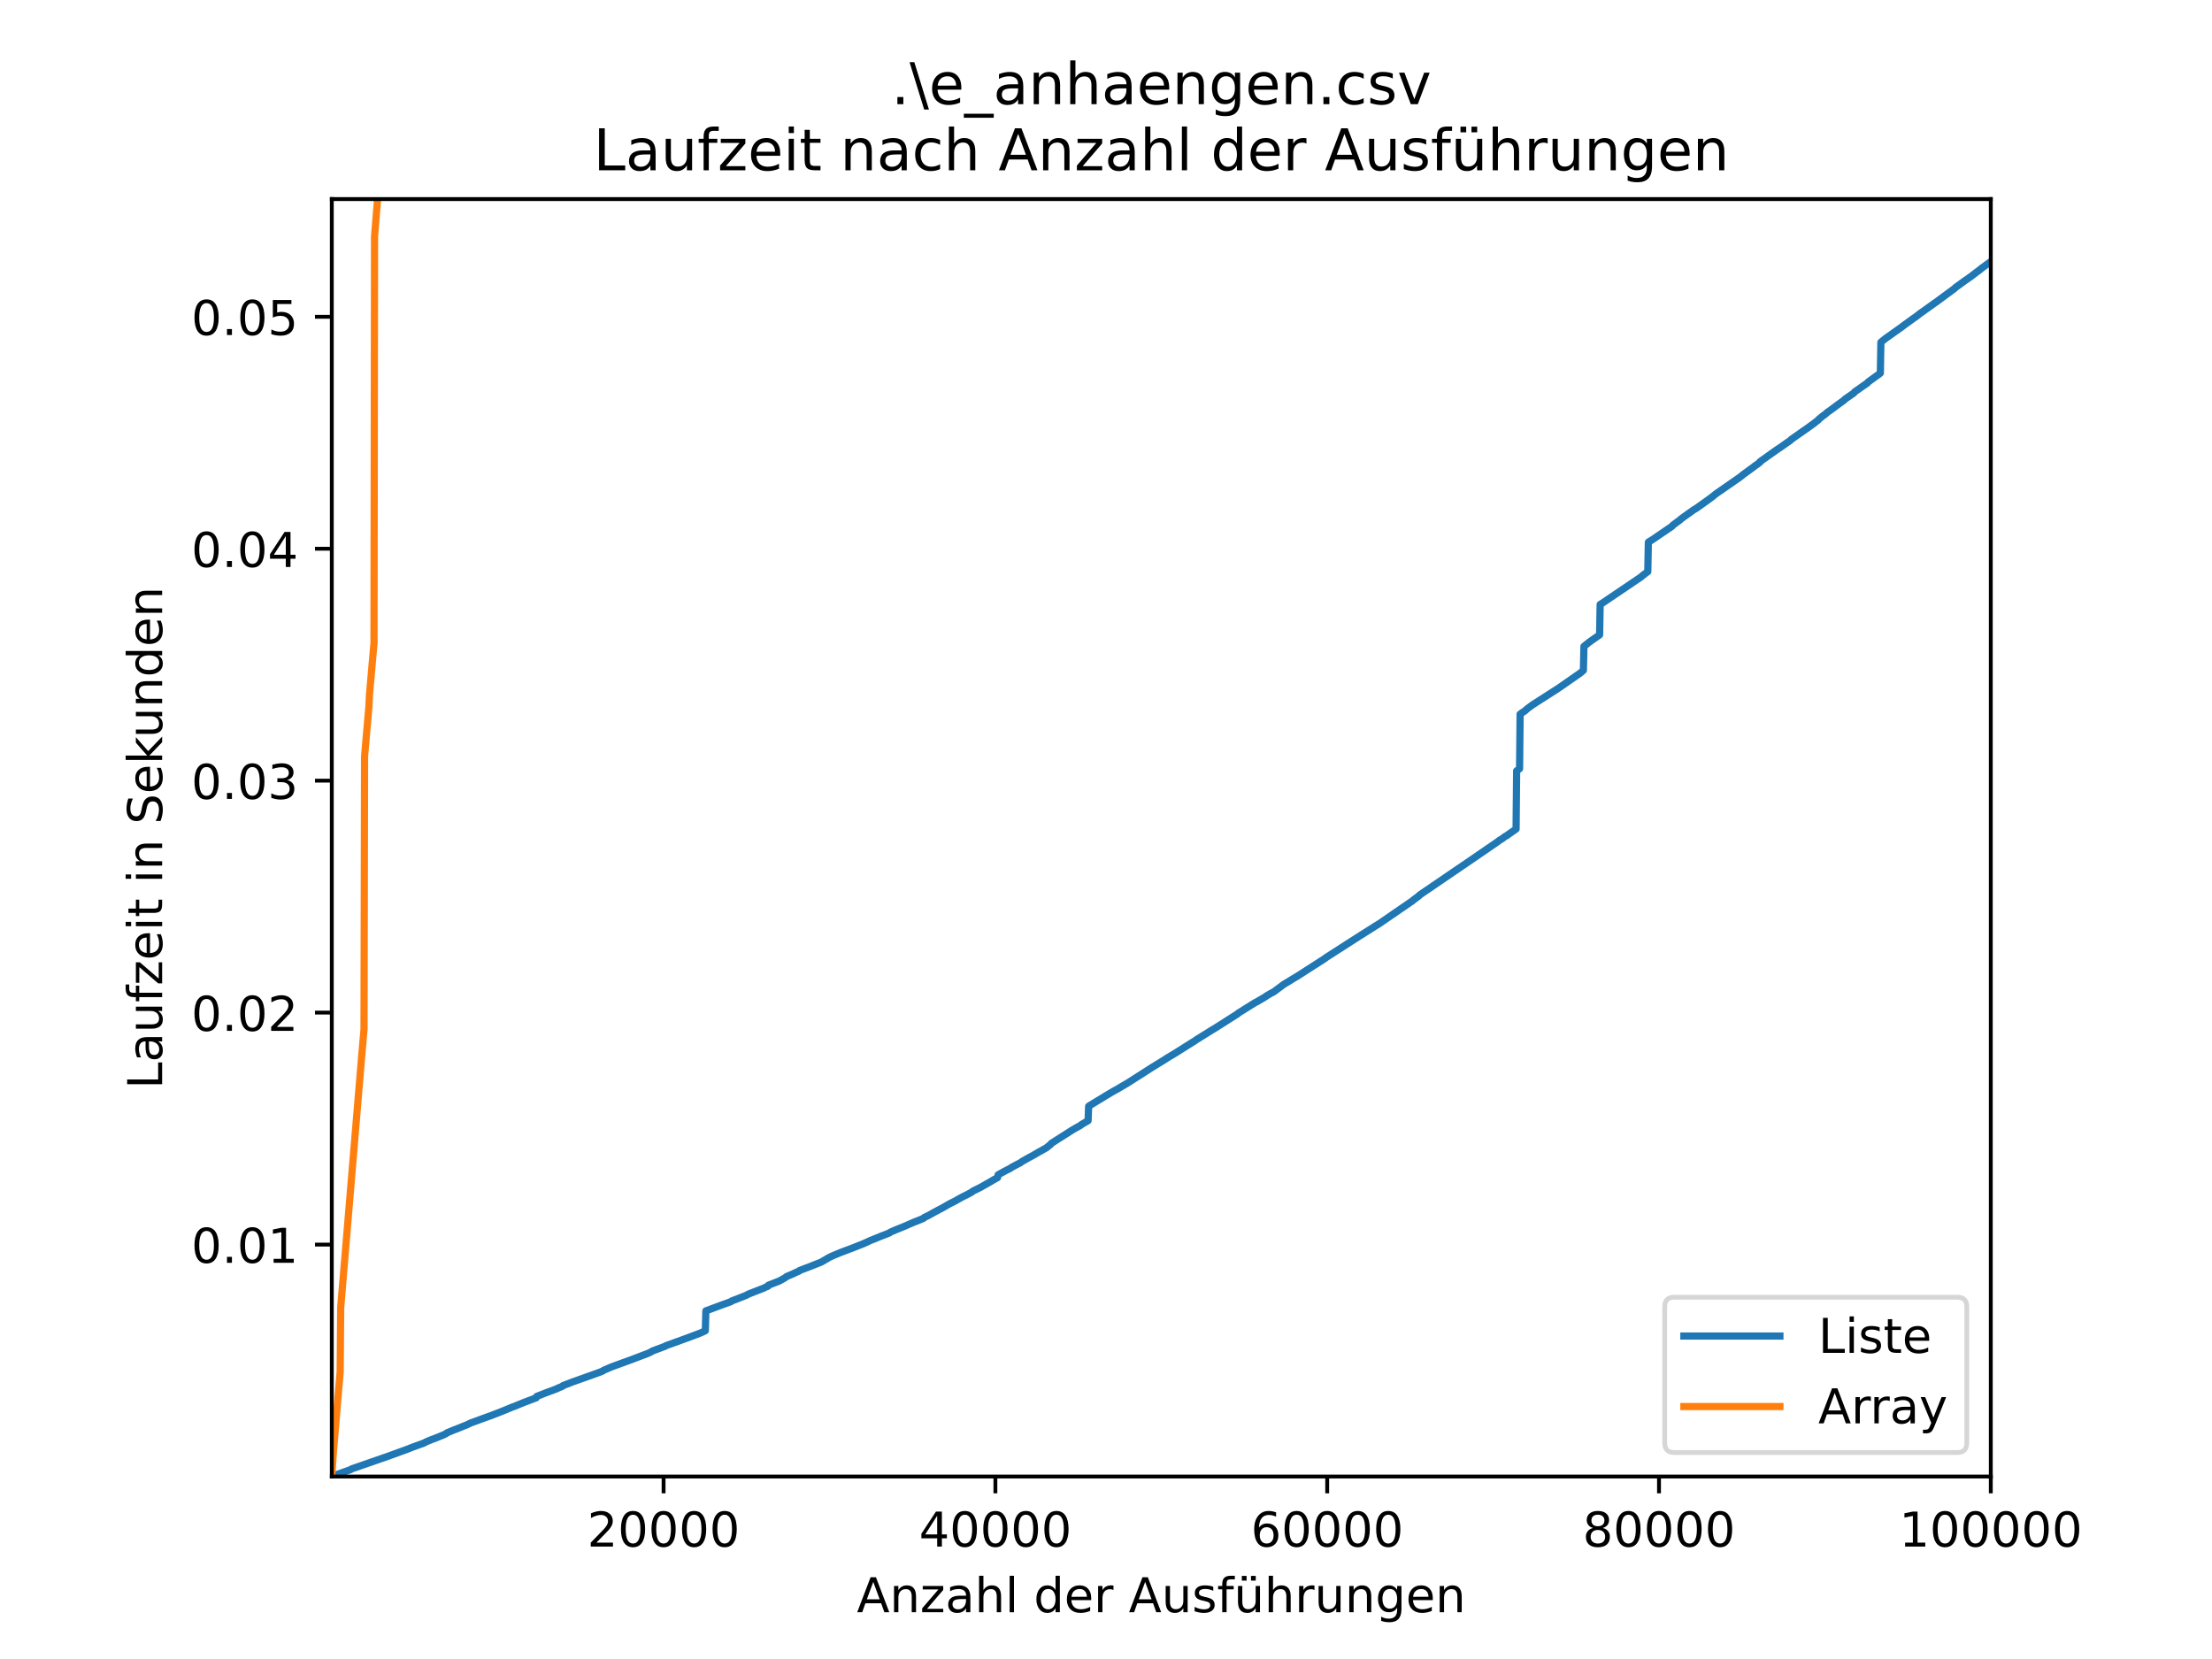 <?xml version="1.0" encoding="utf-8" standalone="no"?>
<!DOCTYPE svg PUBLIC "-//W3C//DTD SVG 1.1//EN"
  "http://www.w3.org/Graphics/SVG/1.1/DTD/svg11.dtd">
<!-- Created with matplotlib (https://matplotlib.org/) -->
<svg height="345.6pt" version="1.1" viewBox="0 0 460.8 345.6" width="460.8pt" xmlns="http://www.w3.org/2000/svg" xmlns:xlink="http://www.w3.org/1999/xlink">
 <defs>
  <style type="text/css">*{stroke-linecap:butt;stroke-linejoin:round;}</style>
 </defs>
 <g id="figure_1">
  <g id="patch_1">
   <path d="M 0 345.6 
L 460.8 345.6 
L 460.8 0 
L 0 0 
z
" style="fill:#ffffff;"/>
  </g>
  <g id="axes_1">
   <g id="patch_2">
    <path d="M 69.12 307.584 
L 414.72 307.584 
L 414.72 41.472 
L 69.12 41.472 
z
" style="fill:#ffffff;"/>
   </g>
   <g id="matplotlib.axis_1">
    <g id="xtick_1">
     <g id="line2d_1">
      <defs>
       <path d="M 0 0 
L 0 3.5 
" id="m1d3900b9ad" style="stroke:#000000;stroke-width:0.8;"/>
      </defs>
      <g>
       <use style="stroke:#000000;stroke-width:0.8;" x="138.237" xlink:href="#m1d3900b9ad" y="307.584"/>
      </g>
     </g>
     <g id="text_1">
      <!-- 20000 -->
      <g transform="translate(122.331 322.182)scale(0.1 -0.1)">
       <defs>
        <path d="M 19.188 8.297 
L 53.609 8.297 
L 53.609 0 
L 7.328 0 
L 7.328 8.297 
Q 12.938 14.109 22.625 23.891 
Q 32.328 33.688 34.812 36.531 
Q 39.547 41.844 41.422 45.531 
Q 43.312 49.219 43.312 52.781 
Q 43.312 58.594 39.234 62.25 
Q 35.156 65.922 28.609 65.922 
Q 23.969 65.922 18.812 64.312 
Q 13.672 62.703 7.812 59.422 
L 7.812 69.391 
Q 13.766 71.781 18.938 73 
Q 24.125 74.219 28.422 74.219 
Q 39.75 74.219 46.484 68.547 
Q 53.219 62.891 53.219 53.422 
Q 53.219 48.922 51.531 44.891 
Q 49.859 40.875 45.406 35.406 
Q 44.188 33.984 37.641 27.219 
Q 31.109 20.453 19.188 8.297 
z
" id="DejaVuSans-50"/>
        <path d="M 31.781 66.406 
Q 24.172 66.406 20.328 58.906 
Q 16.5 51.422 16.5 36.375 
Q 16.5 21.391 20.328 13.891 
Q 24.172 6.391 31.781 6.391 
Q 39.453 6.391 43.281 13.891 
Q 47.125 21.391 47.125 36.375 
Q 47.125 51.422 43.281 58.906 
Q 39.453 66.406 31.781 66.406 
z
M 31.781 74.219 
Q 44.047 74.219 50.516 64.516 
Q 56.984 54.828 56.984 36.375 
Q 56.984 17.969 50.516 8.266 
Q 44.047 -1.422 31.781 -1.422 
Q 19.531 -1.422 13.062 8.266 
Q 6.594 17.969 6.594 36.375 
Q 6.594 54.828 13.062 64.516 
Q 19.531 74.219 31.781 74.219 
z
" id="DejaVuSans-48"/>
       </defs>
       <use xlink:href="#DejaVuSans-50"/>
       <use x="63.623" xlink:href="#DejaVuSans-48"/>
       <use x="127.246" xlink:href="#DejaVuSans-48"/>
       <use x="190.869" xlink:href="#DejaVuSans-48"/>
       <use x="254.492" xlink:href="#DejaVuSans-48"/>
      </g>
     </g>
    </g>
    <g id="xtick_2">
     <g id="line2d_2">
      <g>
       <use style="stroke:#000000;stroke-width:0.8;" x="207.358" xlink:href="#m1d3900b9ad" y="307.584"/>
      </g>
     </g>
     <g id="text_2">
      <!-- 40000 -->
      <g transform="translate(191.452 322.182)scale(0.1 -0.1)">
       <defs>
        <path d="M 37.797 64.312 
L 12.891 25.391 
L 37.797 25.391 
z
M 35.203 72.906 
L 47.609 72.906 
L 47.609 25.391 
L 58.016 25.391 
L 58.016 17.188 
L 47.609 17.188 
L 47.609 0 
L 37.797 0 
L 37.797 17.188 
L 4.891 17.188 
L 4.891 26.703 
z
" id="DejaVuSans-52"/>
       </defs>
       <use xlink:href="#DejaVuSans-52"/>
       <use x="63.623" xlink:href="#DejaVuSans-48"/>
       <use x="127.246" xlink:href="#DejaVuSans-48"/>
       <use x="190.869" xlink:href="#DejaVuSans-48"/>
       <use x="254.492" xlink:href="#DejaVuSans-48"/>
      </g>
     </g>
    </g>
    <g id="xtick_3">
     <g id="line2d_3">
      <g>
       <use style="stroke:#000000;stroke-width:0.8;" x="276.479" xlink:href="#m1d3900b9ad" y="307.584"/>
      </g>
     </g>
     <g id="text_3">
      <!-- 60000 -->
      <g transform="translate(260.572 322.182)scale(0.1 -0.1)">
       <defs>
        <path d="M 33.016 40.375 
Q 26.375 40.375 22.484 35.828 
Q 18.609 31.297 18.609 23.391 
Q 18.609 15.531 22.484 10.953 
Q 26.375 6.391 33.016 6.391 
Q 39.656 6.391 43.531 10.953 
Q 47.406 15.531 47.406 23.391 
Q 47.406 31.297 43.531 35.828 
Q 39.656 40.375 33.016 40.375 
z
M 52.594 71.297 
L 52.594 62.312 
Q 48.875 64.062 45.094 64.984 
Q 41.312 65.922 37.594 65.922 
Q 27.828 65.922 22.672 59.328 
Q 17.531 52.734 16.797 39.406 
Q 19.672 43.656 24.016 45.922 
Q 28.375 48.188 33.594 48.188 
Q 44.578 48.188 50.953 41.516 
Q 57.328 34.859 57.328 23.391 
Q 57.328 12.156 50.688 5.359 
Q 44.047 -1.422 33.016 -1.422 
Q 20.359 -1.422 13.672 8.266 
Q 6.984 17.969 6.984 36.375 
Q 6.984 53.656 15.188 63.938 
Q 23.391 74.219 37.203 74.219 
Q 40.922 74.219 44.703 73.484 
Q 48.484 72.75 52.594 71.297 
z
" id="DejaVuSans-54"/>
       </defs>
       <use xlink:href="#DejaVuSans-54"/>
       <use x="63.623" xlink:href="#DejaVuSans-48"/>
       <use x="127.246" xlink:href="#DejaVuSans-48"/>
       <use x="190.869" xlink:href="#DejaVuSans-48"/>
       <use x="254.492" xlink:href="#DejaVuSans-48"/>
      </g>
     </g>
    </g>
    <g id="xtick_4">
     <g id="line2d_4">
      <g>
       <use style="stroke:#000000;stroke-width:0.8;" x="345.599" xlink:href="#m1d3900b9ad" y="307.584"/>
      </g>
     </g>
     <g id="text_4">
      <!-- 80000 -->
      <g transform="translate(329.693 322.182)scale(0.1 -0.1)">
       <defs>
        <path d="M 31.781 34.625 
Q 24.75 34.625 20.719 30.859 
Q 16.703 27.094 16.703 20.516 
Q 16.703 13.922 20.719 10.156 
Q 24.75 6.391 31.781 6.391 
Q 38.812 6.391 42.859 10.172 
Q 46.922 13.969 46.922 20.516 
Q 46.922 27.094 42.891 30.859 
Q 38.875 34.625 31.781 34.625 
z
M 21.922 38.812 
Q 15.578 40.375 12.031 44.719 
Q 8.5 49.078 8.5 55.328 
Q 8.5 64.062 14.719 69.141 
Q 20.953 74.219 31.781 74.219 
Q 42.672 74.219 48.875 69.141 
Q 55.078 64.062 55.078 55.328 
Q 55.078 49.078 51.531 44.719 
Q 48 40.375 41.703 38.812 
Q 48.828 37.156 52.797 32.312 
Q 56.781 27.484 56.781 20.516 
Q 56.781 9.906 50.312 4.234 
Q 43.844 -1.422 31.781 -1.422 
Q 19.734 -1.422 13.25 4.234 
Q 6.781 9.906 6.781 20.516 
Q 6.781 27.484 10.781 32.312 
Q 14.797 37.156 21.922 38.812 
z
M 18.312 54.391 
Q 18.312 48.734 21.844 45.562 
Q 25.391 42.391 31.781 42.391 
Q 38.141 42.391 41.719 45.562 
Q 45.312 48.734 45.312 54.391 
Q 45.312 60.062 41.719 63.234 
Q 38.141 66.406 31.781 66.406 
Q 25.391 66.406 21.844 63.234 
Q 18.312 60.062 18.312 54.391 
z
" id="DejaVuSans-56"/>
       </defs>
       <use xlink:href="#DejaVuSans-56"/>
       <use x="63.623" xlink:href="#DejaVuSans-48"/>
       <use x="127.246" xlink:href="#DejaVuSans-48"/>
       <use x="190.869" xlink:href="#DejaVuSans-48"/>
       <use x="254.492" xlink:href="#DejaVuSans-48"/>
      </g>
     </g>
    </g>
    <g id="xtick_5">
     <g id="line2d_5">
      <g>
       <use style="stroke:#000000;stroke-width:0.8;" x="414.72" xlink:href="#m1d3900b9ad" y="307.584"/>
      </g>
     </g>
     <g id="text_5">
      <!-- 100000 -->
      <g transform="translate(395.632 322.182)scale(0.1 -0.1)">
       <defs>
        <path d="M 12.406 8.297 
L 28.516 8.297 
L 28.516 63.922 
L 10.984 60.406 
L 10.984 69.391 
L 28.422 72.906 
L 38.281 72.906 
L 38.281 8.297 
L 54.391 8.297 
L 54.391 0 
L 12.406 0 
z
" id="DejaVuSans-49"/>
       </defs>
       <use xlink:href="#DejaVuSans-49"/>
       <use x="63.623" xlink:href="#DejaVuSans-48"/>
       <use x="127.246" xlink:href="#DejaVuSans-48"/>
       <use x="190.869" xlink:href="#DejaVuSans-48"/>
       <use x="254.492" xlink:href="#DejaVuSans-48"/>
       <use x="318.115" xlink:href="#DejaVuSans-48"/>
      </g>
     </g>
    </g>
    <g id="text_6">
     <!-- Anzahl der Ausführungen -->
     <g transform="translate(178.497 335.861)scale(0.1 -0.1)">
      <defs>
       <path d="M 34.188 63.188 
L 20.797 26.906 
L 47.609 26.906 
z
M 28.609 72.906 
L 39.797 72.906 
L 67.578 0 
L 57.328 0 
L 50.688 18.703 
L 17.828 18.703 
L 11.188 0 
L 0.781 0 
z
" id="DejaVuSans-65"/>
       <path d="M 54.891 33.016 
L 54.891 0 
L 45.906 0 
L 45.906 32.719 
Q 45.906 40.484 42.875 44.328 
Q 39.844 48.188 33.797 48.188 
Q 26.516 48.188 22.312 43.547 
Q 18.109 38.922 18.109 30.906 
L 18.109 0 
L 9.078 0 
L 9.078 54.688 
L 18.109 54.688 
L 18.109 46.188 
Q 21.344 51.125 25.703 53.562 
Q 30.078 56 35.797 56 
Q 45.219 56 50.047 50.172 
Q 54.891 44.344 54.891 33.016 
z
" id="DejaVuSans-110"/>
       <path d="M 5.516 54.688 
L 48.188 54.688 
L 48.188 46.484 
L 14.406 7.172 
L 48.188 7.172 
L 48.188 0 
L 4.297 0 
L 4.297 8.203 
L 38.094 47.516 
L 5.516 47.516 
z
" id="DejaVuSans-122"/>
       <path d="M 34.281 27.484 
Q 23.391 27.484 19.188 25 
Q 14.984 22.516 14.984 16.5 
Q 14.984 11.719 18.141 8.906 
Q 21.297 6.109 26.703 6.109 
Q 34.188 6.109 38.703 11.406 
Q 43.219 16.703 43.219 25.484 
L 43.219 27.484 
z
M 52.203 31.203 
L 52.203 0 
L 43.219 0 
L 43.219 8.297 
Q 40.141 3.328 35.547 0.953 
Q 30.953 -1.422 24.312 -1.422 
Q 15.922 -1.422 10.953 3.297 
Q 6 8.016 6 15.922 
Q 6 25.141 12.172 29.828 
Q 18.359 34.516 30.609 34.516 
L 43.219 34.516 
L 43.219 35.406 
Q 43.219 41.609 39.141 45 
Q 35.062 48.391 27.688 48.391 
Q 23 48.391 18.547 47.266 
Q 14.109 46.141 10.016 43.891 
L 10.016 52.203 
Q 14.938 54.109 19.578 55.047 
Q 24.219 56 28.609 56 
Q 40.484 56 46.344 49.844 
Q 52.203 43.703 52.203 31.203 
z
" id="DejaVuSans-97"/>
       <path d="M 54.891 33.016 
L 54.891 0 
L 45.906 0 
L 45.906 32.719 
Q 45.906 40.484 42.875 44.328 
Q 39.844 48.188 33.797 48.188 
Q 26.516 48.188 22.312 43.547 
Q 18.109 38.922 18.109 30.906 
L 18.109 0 
L 9.078 0 
L 9.078 75.984 
L 18.109 75.984 
L 18.109 46.188 
Q 21.344 51.125 25.703 53.562 
Q 30.078 56 35.797 56 
Q 45.219 56 50.047 50.172 
Q 54.891 44.344 54.891 33.016 
z
" id="DejaVuSans-104"/>
       <path d="M 9.422 75.984 
L 18.406 75.984 
L 18.406 0 
L 9.422 0 
z
" id="DejaVuSans-108"/>
       <path id="DejaVuSans-32"/>
       <path d="M 45.406 46.391 
L 45.406 75.984 
L 54.391 75.984 
L 54.391 0 
L 45.406 0 
L 45.406 8.203 
Q 42.578 3.328 38.25 0.953 
Q 33.938 -1.422 27.875 -1.422 
Q 17.969 -1.422 11.734 6.484 
Q 5.516 14.406 5.516 27.297 
Q 5.516 40.188 11.734 48.094 
Q 17.969 56 27.875 56 
Q 33.938 56 38.25 53.625 
Q 42.578 51.266 45.406 46.391 
z
M 14.797 27.297 
Q 14.797 17.391 18.875 11.75 
Q 22.953 6.109 30.078 6.109 
Q 37.203 6.109 41.297 11.75 
Q 45.406 17.391 45.406 27.297 
Q 45.406 37.203 41.297 42.844 
Q 37.203 48.484 30.078 48.484 
Q 22.953 48.484 18.875 42.844 
Q 14.797 37.203 14.797 27.297 
z
" id="DejaVuSans-100"/>
       <path d="M 56.203 29.594 
L 56.203 25.203 
L 14.891 25.203 
Q 15.484 15.922 20.484 11.062 
Q 25.484 6.203 34.422 6.203 
Q 39.594 6.203 44.453 7.469 
Q 49.312 8.734 54.109 11.281 
L 54.109 2.781 
Q 49.266 0.734 44.188 -0.344 
Q 39.109 -1.422 33.891 -1.422 
Q 20.797 -1.422 13.156 6.188 
Q 5.516 13.812 5.516 26.812 
Q 5.516 40.234 12.766 48.109 
Q 20.016 56 32.328 56 
Q 43.359 56 49.781 48.891 
Q 56.203 41.797 56.203 29.594 
z
M 47.219 32.234 
Q 47.125 39.594 43.094 43.984 
Q 39.062 48.391 32.422 48.391 
Q 24.906 48.391 20.391 44.141 
Q 15.875 39.891 15.188 32.172 
z
" id="DejaVuSans-101"/>
       <path d="M 41.109 46.297 
Q 39.594 47.172 37.812 47.578 
Q 36.031 48 33.891 48 
Q 26.266 48 22.188 43.047 
Q 18.109 38.094 18.109 28.812 
L 18.109 0 
L 9.078 0 
L 9.078 54.688 
L 18.109 54.688 
L 18.109 46.188 
Q 20.953 51.172 25.484 53.578 
Q 30.031 56 36.531 56 
Q 37.453 56 38.578 55.875 
Q 39.703 55.766 41.062 55.516 
z
" id="DejaVuSans-114"/>
       <path d="M 8.5 21.578 
L 8.5 54.688 
L 17.484 54.688 
L 17.484 21.922 
Q 17.484 14.156 20.5 10.266 
Q 23.531 6.391 29.594 6.391 
Q 36.859 6.391 41.078 11.031 
Q 45.312 15.672 45.312 23.688 
L 45.312 54.688 
L 54.297 54.688 
L 54.297 0 
L 45.312 0 
L 45.312 8.406 
Q 42.047 3.422 37.719 1 
Q 33.406 -1.422 27.688 -1.422 
Q 18.266 -1.422 13.375 4.438 
Q 8.5 10.297 8.5 21.578 
z
M 31.109 56 
z
" id="DejaVuSans-117"/>
       <path d="M 44.281 53.078 
L 44.281 44.578 
Q 40.484 46.531 36.375 47.5 
Q 32.281 48.484 27.875 48.484 
Q 21.188 48.484 17.844 46.438 
Q 14.5 44.391 14.5 40.281 
Q 14.5 37.156 16.891 35.375 
Q 19.281 33.594 26.516 31.984 
L 29.594 31.297 
Q 39.156 29.25 43.188 25.516 
Q 47.219 21.781 47.219 15.094 
Q 47.219 7.469 41.188 3.016 
Q 35.156 -1.422 24.609 -1.422 
Q 20.219 -1.422 15.453 -0.562 
Q 10.688 0.297 5.422 2 
L 5.422 11.281 
Q 10.406 8.688 15.234 7.391 
Q 20.062 6.109 24.812 6.109 
Q 31.156 6.109 34.562 8.281 
Q 37.984 10.453 37.984 14.406 
Q 37.984 18.062 35.516 20.016 
Q 33.062 21.969 24.703 23.781 
L 21.578 24.516 
Q 13.234 26.266 9.516 29.906 
Q 5.812 33.547 5.812 39.891 
Q 5.812 47.609 11.281 51.797 
Q 16.75 56 26.812 56 
Q 31.781 56 36.172 55.266 
Q 40.578 54.547 44.281 53.078 
z
" id="DejaVuSans-115"/>
       <path d="M 37.109 75.984 
L 37.109 68.5 
L 28.516 68.5 
Q 23.688 68.5 21.797 66.547 
Q 19.922 64.594 19.922 59.516 
L 19.922 54.688 
L 34.719 54.688 
L 34.719 47.703 
L 19.922 47.703 
L 19.922 0 
L 10.891 0 
L 10.891 47.703 
L 2.297 47.703 
L 2.297 54.688 
L 10.891 54.688 
L 10.891 58.5 
Q 10.891 67.625 15.141 71.797 
Q 19.391 75.984 28.609 75.984 
z
" id="DejaVuSans-102"/>
       <path d="M 8.5 21.578 
L 8.5 54.688 
L 17.484 54.688 
L 17.484 21.922 
Q 17.484 14.156 20.5 10.266 
Q 23.531 6.391 29.594 6.391 
Q 36.859 6.391 41.078 11.031 
Q 45.312 15.672 45.312 23.688 
L 45.312 54.688 
L 54.297 54.688 
L 54.297 0 
L 45.312 0 
L 45.312 8.406 
Q 42.047 3.422 37.719 1 
Q 33.406 -1.422 27.688 -1.422 
Q 18.266 -1.422 13.375 4.438 
Q 8.5 10.297 8.5 21.578 
z
M 31.109 56 
z
M 35.594 75.781 
L 45.5 75.781 
L 45.5 65.922 
L 35.594 65.922 
z
M 16.5 75.781 
L 26.406 75.781 
L 26.406 65.922 
L 16.5 65.922 
z
" id="DejaVuSans-252"/>
       <path d="M 45.406 27.984 
Q 45.406 37.75 41.375 43.109 
Q 37.359 48.484 30.078 48.484 
Q 22.859 48.484 18.828 43.109 
Q 14.797 37.75 14.797 27.984 
Q 14.797 18.266 18.828 12.891 
Q 22.859 7.516 30.078 7.516 
Q 37.359 7.516 41.375 12.891 
Q 45.406 18.266 45.406 27.984 
z
M 54.391 6.781 
Q 54.391 -7.172 48.188 -13.984 
Q 42 -20.797 29.203 -20.797 
Q 24.469 -20.797 20.266 -20.094 
Q 16.062 -19.391 12.109 -17.922 
L 12.109 -9.188 
Q 16.062 -11.328 19.922 -12.344 
Q 23.781 -13.375 27.781 -13.375 
Q 36.625 -13.375 41.016 -8.766 
Q 45.406 -4.156 45.406 5.172 
L 45.406 9.625 
Q 42.625 4.781 38.281 2.391 
Q 33.938 0 27.875 0 
Q 17.828 0 11.672 7.656 
Q 5.516 15.328 5.516 27.984 
Q 5.516 40.672 11.672 48.328 
Q 17.828 56 27.875 56 
Q 33.938 56 38.281 53.609 
Q 42.625 51.219 45.406 46.391 
L 45.406 54.688 
L 54.391 54.688 
z
" id="DejaVuSans-103"/>
      </defs>
      <use xlink:href="#DejaVuSans-65"/>
      <use x="68.408" xlink:href="#DejaVuSans-110"/>
      <use x="131.787" xlink:href="#DejaVuSans-122"/>
      <use x="184.277" xlink:href="#DejaVuSans-97"/>
      <use x="245.557" xlink:href="#DejaVuSans-104"/>
      <use x="308.936" xlink:href="#DejaVuSans-108"/>
      <use x="336.719" xlink:href="#DejaVuSans-32"/>
      <use x="368.506" xlink:href="#DejaVuSans-100"/>
      <use x="431.982" xlink:href="#DejaVuSans-101"/>
      <use x="493.506" xlink:href="#DejaVuSans-114"/>
      <use x="534.619" xlink:href="#DejaVuSans-32"/>
      <use x="566.406" xlink:href="#DejaVuSans-65"/>
      <use x="634.814" xlink:href="#DejaVuSans-117"/>
      <use x="698.193" xlink:href="#DejaVuSans-115"/>
      <use x="750.293" xlink:href="#DejaVuSans-102"/>
      <use x="785.498" xlink:href="#DejaVuSans-252"/>
      <use x="848.877" xlink:href="#DejaVuSans-104"/>
      <use x="912.256" xlink:href="#DejaVuSans-114"/>
      <use x="953.369" xlink:href="#DejaVuSans-117"/>
      <use x="1016.748" xlink:href="#DejaVuSans-110"/>
      <use x="1080.127" xlink:href="#DejaVuSans-103"/>
      <use x="1143.604" xlink:href="#DejaVuSans-101"/>
      <use x="1205.127" xlink:href="#DejaVuSans-110"/>
     </g>
    </g>
   </g>
   <g id="matplotlib.axis_2">
    <g id="ytick_1">
     <g id="line2d_6">
      <defs>
       <path d="M 0 0 
L -3.5 0 
" id="m307208c009" style="stroke:#000000;stroke-width:0.8;"/>
      </defs>
      <g>
       <use style="stroke:#000000;stroke-width:0.8;" x="69.12" xlink:href="#m307208c009" y="259.267"/>
      </g>
     </g>
     <g id="text_7">
      <!-- 0.01 -->
      <g transform="translate(39.854 263.066)scale(0.1 -0.1)">
       <defs>
        <path d="M 10.688 12.406 
L 21 12.406 
L 21 0 
L 10.688 0 
z
" id="DejaVuSans-46"/>
       </defs>
       <use xlink:href="#DejaVuSans-48"/>
       <use x="63.623" xlink:href="#DejaVuSans-46"/>
       <use x="95.41" xlink:href="#DejaVuSans-48"/>
       <use x="159.033" xlink:href="#DejaVuSans-49"/>
      </g>
     </g>
    </g>
    <g id="ytick_2">
     <g id="line2d_7">
      <g>
       <use style="stroke:#000000;stroke-width:0.8;" x="69.12" xlink:href="#m307208c009" y="210.947"/>
      </g>
     </g>
     <g id="text_8">
      <!-- 0.02 -->
      <g transform="translate(39.854 214.746)scale(0.1 -0.1)">
       <use xlink:href="#DejaVuSans-48"/>
       <use x="63.623" xlink:href="#DejaVuSans-46"/>
       <use x="95.41" xlink:href="#DejaVuSans-48"/>
       <use x="159.033" xlink:href="#DejaVuSans-50"/>
      </g>
     </g>
    </g>
    <g id="ytick_3">
     <g id="line2d_8">
      <g>
       <use style="stroke:#000000;stroke-width:0.8;" x="69.12" xlink:href="#m307208c009" y="162.628"/>
      </g>
     </g>
     <g id="text_9">
      <!-- 0.03 -->
      <g transform="translate(39.854 166.427)scale(0.1 -0.1)">
       <defs>
        <path d="M 40.578 39.312 
Q 47.656 37.797 51.625 33 
Q 55.609 28.219 55.609 21.188 
Q 55.609 10.406 48.188 4.484 
Q 40.766 -1.422 27.094 -1.422 
Q 22.516 -1.422 17.656 -0.516 
Q 12.797 0.391 7.625 2.203 
L 7.625 11.719 
Q 11.719 9.328 16.594 8.109 
Q 21.484 6.891 26.812 6.891 
Q 36.078 6.891 40.938 10.547 
Q 45.797 14.203 45.797 21.188 
Q 45.797 27.641 41.281 31.266 
Q 36.766 34.906 28.719 34.906 
L 20.219 34.906 
L 20.219 43.016 
L 29.109 43.016 
Q 36.375 43.016 40.234 45.922 
Q 44.094 48.828 44.094 54.297 
Q 44.094 59.906 40.109 62.906 
Q 36.141 65.922 28.719 65.922 
Q 24.656 65.922 20.016 65.031 
Q 15.375 64.156 9.812 62.312 
L 9.812 71.094 
Q 15.438 72.656 20.344 73.438 
Q 25.25 74.219 29.594 74.219 
Q 40.828 74.219 47.359 69.109 
Q 53.906 64.016 53.906 55.328 
Q 53.906 49.266 50.438 45.094 
Q 46.969 40.922 40.578 39.312 
z
" id="DejaVuSans-51"/>
       </defs>
       <use xlink:href="#DejaVuSans-48"/>
       <use x="63.623" xlink:href="#DejaVuSans-46"/>
       <use x="95.41" xlink:href="#DejaVuSans-48"/>
       <use x="159.033" xlink:href="#DejaVuSans-51"/>
      </g>
     </g>
    </g>
    <g id="ytick_4">
     <g id="line2d_9">
      <g>
       <use style="stroke:#000000;stroke-width:0.8;" x="69.12" xlink:href="#m307208c009" y="114.308"/>
      </g>
     </g>
     <g id="text_10">
      <!-- 0.04 -->
      <g transform="translate(39.854 118.107)scale(0.1 -0.1)">
       <use xlink:href="#DejaVuSans-48"/>
       <use x="63.623" xlink:href="#DejaVuSans-46"/>
       <use x="95.41" xlink:href="#DejaVuSans-48"/>
       <use x="159.033" xlink:href="#DejaVuSans-52"/>
      </g>
     </g>
    </g>
    <g id="ytick_5">
     <g id="line2d_10">
      <g>
       <use style="stroke:#000000;stroke-width:0.8;" x="69.12" xlink:href="#m307208c009" y="65.989"/>
      </g>
     </g>
     <g id="text_11">
      <!-- 0.05 -->
      <g transform="translate(39.854 69.788)scale(0.1 -0.1)">
       <defs>
        <path d="M 10.797 72.906 
L 49.516 72.906 
L 49.516 64.594 
L 19.828 64.594 
L 19.828 46.734 
Q 21.969 47.469 24.109 47.828 
Q 26.266 48.188 28.422 48.188 
Q 40.625 48.188 47.75 41.5 
Q 54.891 34.812 54.891 23.391 
Q 54.891 11.625 47.562 5.094 
Q 40.234 -1.422 26.906 -1.422 
Q 22.312 -1.422 17.547 -0.641 
Q 12.797 0.141 7.719 1.703 
L 7.719 11.625 
Q 12.109 9.234 16.797 8.062 
Q 21.484 6.891 26.703 6.891 
Q 35.156 6.891 40.078 11.328 
Q 45.016 15.766 45.016 23.391 
Q 45.016 31 40.078 35.438 
Q 35.156 39.891 26.703 39.891 
Q 22.75 39.891 18.812 39.016 
Q 14.891 38.141 10.797 36.281 
z
" id="DejaVuSans-53"/>
       </defs>
       <use xlink:href="#DejaVuSans-48"/>
       <use x="63.623" xlink:href="#DejaVuSans-46"/>
       <use x="95.41" xlink:href="#DejaVuSans-48"/>
       <use x="159.033" xlink:href="#DejaVuSans-53"/>
      </g>
     </g>
    </g>
    <g id="text_12">
     <!-- Laufzeit in Sekunden -->
     <g transform="translate(33.775 226.84)rotate(-90)scale(0.1 -0.1)">
      <defs>
       <path d="M 9.812 72.906 
L 19.672 72.906 
L 19.672 8.297 
L 55.172 8.297 
L 55.172 0 
L 9.812 0 
z
" id="DejaVuSans-76"/>
       <path d="M 9.422 54.688 
L 18.406 54.688 
L 18.406 0 
L 9.422 0 
z
M 9.422 75.984 
L 18.406 75.984 
L 18.406 64.594 
L 9.422 64.594 
z
" id="DejaVuSans-105"/>
       <path d="M 18.312 70.219 
L 18.312 54.688 
L 36.812 54.688 
L 36.812 47.703 
L 18.312 47.703 
L 18.312 18.016 
Q 18.312 11.328 20.141 9.422 
Q 21.969 7.516 27.594 7.516 
L 36.812 7.516 
L 36.812 0 
L 27.594 0 
Q 17.188 0 13.234 3.875 
Q 9.281 7.766 9.281 18.016 
L 9.281 47.703 
L 2.688 47.703 
L 2.688 54.688 
L 9.281 54.688 
L 9.281 70.219 
z
" id="DejaVuSans-116"/>
       <path d="M 53.516 70.516 
L 53.516 60.891 
Q 47.906 63.578 42.922 64.891 
Q 37.938 66.219 33.297 66.219 
Q 25.25 66.219 20.875 63.094 
Q 16.5 59.969 16.5 54.203 
Q 16.5 49.359 19.406 46.891 
Q 22.312 44.438 30.422 42.922 
L 36.375 41.703 
Q 47.406 39.594 52.656 34.297 
Q 57.906 29 57.906 20.125 
Q 57.906 9.516 50.797 4.047 
Q 43.703 -1.422 29.984 -1.422 
Q 24.812 -1.422 18.969 -0.25 
Q 13.141 0.922 6.891 3.219 
L 6.891 13.375 
Q 12.891 10.016 18.656 8.297 
Q 24.422 6.594 29.984 6.594 
Q 38.422 6.594 43.016 9.906 
Q 47.609 13.234 47.609 19.391 
Q 47.609 24.75 44.312 27.781 
Q 41.016 30.812 33.5 32.328 
L 27.484 33.5 
Q 16.453 35.688 11.516 40.375 
Q 6.594 45.062 6.594 53.422 
Q 6.594 63.094 13.406 68.656 
Q 20.219 74.219 32.172 74.219 
Q 37.312 74.219 42.625 73.281 
Q 47.953 72.359 53.516 70.516 
z
" id="DejaVuSans-83"/>
       <path d="M 9.078 75.984 
L 18.109 75.984 
L 18.109 31.109 
L 44.922 54.688 
L 56.391 54.688 
L 27.391 29.109 
L 57.625 0 
L 45.906 0 
L 18.109 26.703 
L 18.109 0 
L 9.078 0 
z
" id="DejaVuSans-107"/>
      </defs>
      <use xlink:href="#DejaVuSans-76"/>
      <use x="55.713" xlink:href="#DejaVuSans-97"/>
      <use x="116.992" xlink:href="#DejaVuSans-117"/>
      <use x="180.371" xlink:href="#DejaVuSans-102"/>
      <use x="215.576" xlink:href="#DejaVuSans-122"/>
      <use x="268.066" xlink:href="#DejaVuSans-101"/>
      <use x="329.59" xlink:href="#DejaVuSans-105"/>
      <use x="357.373" xlink:href="#DejaVuSans-116"/>
      <use x="396.582" xlink:href="#DejaVuSans-32"/>
      <use x="428.369" xlink:href="#DejaVuSans-105"/>
      <use x="456.152" xlink:href="#DejaVuSans-110"/>
      <use x="519.531" xlink:href="#DejaVuSans-32"/>
      <use x="551.318" xlink:href="#DejaVuSans-83"/>
      <use x="614.795" xlink:href="#DejaVuSans-101"/>
      <use x="676.318" xlink:href="#DejaVuSans-107"/>
      <use x="731.104" xlink:href="#DejaVuSans-117"/>
      <use x="794.482" xlink:href="#DejaVuSans-110"/>
      <use x="857.861" xlink:href="#DejaVuSans-100"/>
      <use x="921.338" xlink:href="#DejaVuSans-101"/>
      <use x="982.861" xlink:href="#DejaVuSans-110"/>
     </g>
    </g>
   </g>
   <g id="line2d_11">
    <path clip-path="url(#pa016780fe2)" d="M 69.12 307.584 
L 69.652 307.362 
L 73.119 306.117 
L 73.233 306.005 
L 81.306 303.198 
L 81.558 303.103 
L 85.197 301.773 
L 85.737 301.546 
L 88.481 300.55 
L 88.595 300.435 
L 89.988 299.854 
L 90.378 299.726 
L 92.082 299.042 
L 92.649 298.796 
L 92.953 298.629 
L 93.067 298.512 
L 94.346 297.969 
L 94.809 297.793 
L 95.106 297.682 
L 96.682 297.041 
L 97.128 296.876 
L 97.895 296.504 
L 98.165 296.39 
L 101.842 295.048 
L 102.066 294.979 
L 104.278 294.125 
L 104.79 293.916 
L 105.056 293.807 
L 105.315 293.704 
L 106.722 293.119 
L 107.129 292.98 
L 108.636 292.361 
L 109.165 292.141 
L 111.695 291.191 
L 111.809 290.898 
L 113.724 290.145 
L 113.966 290.059 
L 116.101 289.264 
L 116.215 289.169 
L 117.124 288.811 
L 117.238 288.671 
L 119.336 287.856 
L 119.737 287.721 
L 124.624 285.975 
L 125.063 285.815 
L 125.605 285.581 
L 125.719 285.469 
L 126.926 284.95 
L 127.465 284.723 
L 131.114 283.39 
L 131.536 283.241 
L 131.83 283.131 
L 132.314 282.941 
L 134.888 281.966 
L 135.161 281.849 
L 135.621 281.643 
L 135.735 281.525 
L 136.253 281.312 
L 138.572 280.446 
L 138.69 280.347 
L 142.765 278.872 
L 143.2 278.714 
L 145.858 277.712 
L 146.065 277.62 
L 146.667 277.351 
L 146.933 277.217 
L 147.047 273.077 
L 150.078 271.952 
L 150.271 271.878 
L 152.293 271.15 
L 152.407 271.028 
L 154.564 270.194 
L 154.816 270.097 
L 155.628 269.761 
L 155.742 269.652 
L 157.646 268.901 
L 158.106 268.727 
L 159.278 268.27 
L 159.392 268.171 
L 159.972 267.95 
L 160.09 267.727 
L 162.315 266.869 
L 163.47 266.232 
L 163.729 266.038 
L 163.843 265.937 
L 165.194 265.37 
L 165.937 265.007 
L 166.466 264.791 
L 166.58 264.662 
L 169.062 263.718 
L 169.217 263.651 
L 171.08 262.914 
L 172.711 261.958 
L 172.929 261.847 
L 173.548 261.567 
L 174.958 260.982 
L 175.22 260.875 
L 177.774 259.912 
L 177.916 259.858 
L 179.782 259.119 
L 180.394 258.844 
L 181.272 258.435 
L 181.745 258.252 
L 183.273 257.626 
L 183.535 257.519 
L 185.302 256.837 
L 185.416 256.71 
L 186.566 256.21 
L 187.071 256.007 
L 188.643 255.366 
L 189.245 255.098 
L 190.392 254.599 
L 190.848 254.427 
L 192.376 253.808 
L 192.49 253.653 
L 192.67 253.567 
L 193.427 253.198 
L 194.622 252.533 
L 195.2 252.224 
L 195.549 252.032 
L 196.219 251.692 
L 197.674 250.855 
L 198.279 250.537 
L 199.019 250.176 
L 199.44 249.919 
L 200.591 249.284 
L 201.379 248.905 
L 202.409 248.351 
L 202.613 248.168 
L 202.934 248.003 
L 203.681 247.638 
L 204.341 247.302 
L 205.713 246.52 
L 206.235 246.229 
L 206.477 246.091 
L 206.864 245.846 
L 207.807 245.327 
L 207.921 244.744 
L 208.405 244.467 
L 209.476 243.885 
L 210.133 243.551 
L 210.434 243.407 
L 210.707 243.199 
L 211.764 242.627 
L 212.469 242.277 
L 212.974 241.929 
L 214.36 241.137 
L 214.992 240.81 
L 216.516 239.927 
L 217.087 239.621 
L 217.477 239.386 
L 218.034 239.088 
L 218.151 238.963 
L 218.887 238.382 
L 219.005 238.192 
L 223.456 235.356 
L 223.93 235.082 
L 225.08 234.448 
L 225.291 234.261 
L 226.67 233.454 
L 226.784 230.453 
L 227.154 230.214 
L 229.349 228.883 
L 229.791 228.621 
L 230.227 228.342 
L 232.051 227.258 
L 232.635 226.947 
L 234.401 225.902 
L 234.889 225.623 
L 239.807 222.477 
L 240.204 222.228 
L 242.734 220.674 
L 243.066 220.447 
L 245.105 219.22 
L 245.471 218.982 
L 249.038 216.736 
L 249.314 216.529 
L 249.484 216.437 
L 252.601 214.491 
L 253.078 214.216 
L 257.432 211.445 
L 257.778 211.239 
L 257.896 211.094 
L 261.123 209.074 
L 261.583 208.808 
L 261.759 208.73 
L 263.408 207.763 
L 263.753 207.535 
L 263.885 207.43 
L 264.365 207.155 
L 264.742 206.934 
L 265.347 206.616 
L 267.04 205.355 
L 267.362 205.111 
L 269.618 203.739 
L 270.078 203.469 
L 270.496 203.208 
L 276.002 199.67 
L 276.247 199.472 
L 276.679 199.197 
L 282.24 195.622 
L 282.62 195.379 
L 286.639 192.832 
L 287.092 192.566 
L 287.365 192.386 
L 293.8 187.963 
L 294.277 187.643 
L 294.447 187.47 
L 295.584 186.634 
L 295.701 186.472 
L 304.504 180.472 
L 304.97 180.162 
L 311.841 175.449 
L 312.442 175.003 
L 312.895 174.737 
L 313.51 174.277 
L 314.008 174.001 
L 314.194 173.845 
L 315.829 172.701 
L 315.943 160.581 
L 316.555 160.134 
L 316.669 148.77 
L 317.218 148.377 
L 317.623 148.126 
L 318.183 147.624 
L 318.345 147.505 
L 318.639 147.292 
L 319.257 146.83 
L 324.479 143.481 
L 324.832 143.247 
L 329.232 140.182 
L 329.85 139.649 
L 329.964 134.652 
L 330.956 133.858 
L 331.53 133.441 
L 333.227 132.252 
L 333.341 125.924 
L 333.749 125.672 
L 341.946 120.134 
L 342.064 119.979 
L 343.266 119.087 
L 343.381 112.957 
L 343.515 112.848 
L 343.761 112.705 
L 344.182 112.448 
L 348.354 109.606 
L 348.468 109.42 
L 350.051 108.258 
L 350.165 108.114 
L 352.84 106.198 
L 353.199 105.994 
L 353.569 105.754 
L 356.175 103.887 
L 356.375 103.729 
L 356.669 103.516 
L 357.485 102.857 
L 362.403 99.446 
L 363.17 98.835 
L 365.257 97.312 
L 365.603 97.035 
L 365.973 96.795 
L 366.605 96.318 
L 366.636 96.192 
L 367.206 95.778 
L 370.175 93.666 
L 370.438 93.5 
L 370.787 93.268 
L 373.013 91.704 
L 373.13 91.553 
L 376.984 88.852 
L 377.298 88.615 
L 377.63 88.388 
L 378.77 87.499 
L 378.919 87.311 
L 379.818 86.58 
L 380.087 86.404 
L 380.778 85.811 
L 381.234 85.511 
L 382.911 84.261 
L 383.198 84.063 
L 383.481 83.853 
L 384.044 83.445 
L 384.182 83.342 
L 384.3 83.186 
L 386.228 81.846 
L 386.342 81.647 
L 386.857 81.289 
L 389.052 79.753 
L 389.166 79.576 
L 391.575 77.837 
L 391.71 77.728 
L 391.824 71.294 
L 392.664 70.61 
L 392.947 70.399 
L 396.095 68.168 
L 396.431 67.905 
L 398.66 66.286 
L 398.919 66.122 
L 399.185 65.919 
L 399.838 65.422 
L 400.077 65.226 
L 400.339 65.06 
L 402.987 63.163 
L 403.256 62.987 
L 405.053 61.656 
L 405.644 61.222 
L 407.193 60.085 
L 407.31 59.933 
L 409.543 58.312 
L 409.785 58.171 
L 410.068 57.96 
L 410.6 57.585 
L 411.9 56.588 
L 412.114 56.447 
L 412.944 55.774 
L 413.265 55.55 
L 414.72 54.489 
L 414.72 54.489 
" style="fill:none;stroke:#1f77b4;stroke-linecap:square;stroke-width:1.5;"/>
   </g>
   <g id="line2d_12">
    <path clip-path="url(#pa016780fe2)" d="M 69.12 307.471 
L 69.441 302.626 
L 70.862 285.761 
L 70.976 272.333 
L 71.55 265.487 
L 75.4 219.377 
L 75.832 214.436 
L 75.946 157.578 
L 76.844 147.252 
L 76.962 144.797 
L 77.912 133.961 
L 78.026 49.245 
L 79.219 34.476 
L 79.471 31.34 
L 80.145 22.7 
L 80.242 21.655 
L 80.244 -1 
L 80.244 -1 
" style="fill:none;stroke:#ff7f0e;stroke-linecap:square;stroke-width:1.5;"/>
   </g>
   <g id="patch_3">
    <path d="M 69.12 307.584 
L 69.12 41.472 
" style="fill:none;stroke:#000000;stroke-linecap:square;stroke-linejoin:miter;stroke-width:0.8;"/>
   </g>
   <g id="patch_4">
    <path d="M 414.72 307.584 
L 414.72 41.472 
" style="fill:none;stroke:#000000;stroke-linecap:square;stroke-linejoin:miter;stroke-width:0.8;"/>
   </g>
   <g id="patch_5">
    <path d="M 69.12 307.584 
L 414.72 307.584 
" style="fill:none;stroke:#000000;stroke-linecap:square;stroke-linejoin:miter;stroke-width:0.8;"/>
   </g>
   <g id="patch_6">
    <path d="M 69.12 41.472 
L 414.72 41.472 
" style="fill:none;stroke:#000000;stroke-linecap:square;stroke-linejoin:miter;stroke-width:0.8;"/>
   </g>
   <g id="text_13">
    <!-- .\e_anhaengen.csv -->
    <g transform="translate(185.661 21.701)scale(0.12 -0.12)">
     <defs>
      <path d="M 8.297 72.906 
L 33.688 -9.281 
L 25.391 -9.281 
L 0 72.906 
z
" id="DejaVuSans-92"/>
      <path d="M 50.984 -16.609 
L 50.984 -23.578 
L -0.984 -23.578 
L -0.984 -16.609 
z
" id="DejaVuSans-95"/>
      <path d="M 48.781 52.594 
L 48.781 44.188 
Q 44.969 46.297 41.141 47.344 
Q 37.312 48.391 33.406 48.391 
Q 24.656 48.391 19.812 42.844 
Q 14.984 37.312 14.984 27.297 
Q 14.984 17.281 19.812 11.734 
Q 24.656 6.203 33.406 6.203 
Q 37.312 6.203 41.141 7.25 
Q 44.969 8.297 48.781 10.406 
L 48.781 2.094 
Q 45.016 0.344 40.984 -0.531 
Q 36.969 -1.422 32.422 -1.422 
Q 20.062 -1.422 12.781 6.344 
Q 5.516 14.109 5.516 27.297 
Q 5.516 40.672 12.859 48.328 
Q 20.219 56 33.016 56 
Q 37.156 56 41.109 55.141 
Q 45.062 54.297 48.781 52.594 
z
" id="DejaVuSans-99"/>
      <path d="M 2.984 54.688 
L 12.5 54.688 
L 29.594 8.797 
L 46.688 54.688 
L 56.203 54.688 
L 35.688 0 
L 23.484 0 
z
" id="DejaVuSans-118"/>
     </defs>
     <use xlink:href="#DejaVuSans-46"/>
     <use x="31.787" xlink:href="#DejaVuSans-92"/>
     <use x="65.479" xlink:href="#DejaVuSans-101"/>
     <use x="127.002" xlink:href="#DejaVuSans-95"/>
     <use x="177.002" xlink:href="#DejaVuSans-97"/>
     <use x="238.281" xlink:href="#DejaVuSans-110"/>
     <use x="301.66" xlink:href="#DejaVuSans-104"/>
     <use x="365.039" xlink:href="#DejaVuSans-97"/>
     <use x="426.318" xlink:href="#DejaVuSans-101"/>
     <use x="487.842" xlink:href="#DejaVuSans-110"/>
     <use x="551.221" xlink:href="#DejaVuSans-103"/>
     <use x="614.697" xlink:href="#DejaVuSans-101"/>
     <use x="676.221" xlink:href="#DejaVuSans-110"/>
     <use x="739.6" xlink:href="#DejaVuSans-46"/>
     <use x="771.387" xlink:href="#DejaVuSans-99"/>
     <use x="826.367" xlink:href="#DejaVuSans-115"/>
     <use x="878.467" xlink:href="#DejaVuSans-118"/>
    </g>
    <!-- Laufzeit nach Anzahl der Ausführungen -->
    <g transform="translate(123.623 35.472)scale(0.12 -0.12)">
     <use xlink:href="#DejaVuSans-76"/>
     <use x="55.713" xlink:href="#DejaVuSans-97"/>
     <use x="116.992" xlink:href="#DejaVuSans-117"/>
     <use x="180.371" xlink:href="#DejaVuSans-102"/>
     <use x="215.576" xlink:href="#DejaVuSans-122"/>
     <use x="268.066" xlink:href="#DejaVuSans-101"/>
     <use x="329.59" xlink:href="#DejaVuSans-105"/>
     <use x="357.373" xlink:href="#DejaVuSans-116"/>
     <use x="396.582" xlink:href="#DejaVuSans-32"/>
     <use x="428.369" xlink:href="#DejaVuSans-110"/>
     <use x="491.748" xlink:href="#DejaVuSans-97"/>
     <use x="553.027" xlink:href="#DejaVuSans-99"/>
     <use x="608.008" xlink:href="#DejaVuSans-104"/>
     <use x="671.387" xlink:href="#DejaVuSans-32"/>
     <use x="703.174" xlink:href="#DejaVuSans-65"/>
     <use x="771.582" xlink:href="#DejaVuSans-110"/>
     <use x="834.961" xlink:href="#DejaVuSans-122"/>
     <use x="887.451" xlink:href="#DejaVuSans-97"/>
     <use x="948.73" xlink:href="#DejaVuSans-104"/>
     <use x="1012.109" xlink:href="#DejaVuSans-108"/>
     <use x="1039.893" xlink:href="#DejaVuSans-32"/>
     <use x="1071.68" xlink:href="#DejaVuSans-100"/>
     <use x="1135.156" xlink:href="#DejaVuSans-101"/>
     <use x="1196.68" xlink:href="#DejaVuSans-114"/>
     <use x="1237.793" xlink:href="#DejaVuSans-32"/>
     <use x="1269.58" xlink:href="#DejaVuSans-65"/>
     <use x="1337.988" xlink:href="#DejaVuSans-117"/>
     <use x="1401.367" xlink:href="#DejaVuSans-115"/>
     <use x="1453.467" xlink:href="#DejaVuSans-102"/>
     <use x="1488.672" xlink:href="#DejaVuSans-252"/>
     <use x="1552.051" xlink:href="#DejaVuSans-104"/>
     <use x="1615.43" xlink:href="#DejaVuSans-114"/>
     <use x="1656.543" xlink:href="#DejaVuSans-117"/>
     <use x="1719.922" xlink:href="#DejaVuSans-110"/>
     <use x="1783.301" xlink:href="#DejaVuSans-103"/>
     <use x="1846.777" xlink:href="#DejaVuSans-101"/>
     <use x="1908.301" xlink:href="#DejaVuSans-110"/>
    </g>
   </g>
   <g id="legend_1">
    <g id="patch_7">
     <path d="M 348.786 302.584 
L 407.72 302.584 
Q 409.72 302.584 409.72 300.584 
L 409.72 272.228 
Q 409.72 270.228 407.72 270.228 
L 348.786 270.228 
Q 346.786 270.228 346.786 272.228 
L 346.786 300.584 
Q 346.786 302.584 348.786 302.584 
z
" style="fill:#ffffff;opacity:0.8;stroke:#cccccc;stroke-linejoin:miter;"/>
    </g>
    <g id="line2d_13">
     <path d="M 350.786 278.326 
L 370.786 278.326 
" style="fill:none;stroke:#1f77b4;stroke-linecap:square;stroke-width:1.5;"/>
    </g>
    <g id="line2d_14"/>
    <g id="text_14">
     <!-- Liste -->
     <g transform="translate(378.786 281.826)scale(0.1 -0.1)">
      <use xlink:href="#DejaVuSans-76"/>
      <use x="55.713" xlink:href="#DejaVuSans-105"/>
      <use x="83.496" xlink:href="#DejaVuSans-115"/>
      <use x="135.596" xlink:href="#DejaVuSans-116"/>
      <use x="174.805" xlink:href="#DejaVuSans-101"/>
     </g>
    </g>
    <g id="line2d_15">
     <path d="M 350.786 293.004 
L 370.786 293.004 
" style="fill:none;stroke:#ff7f0e;stroke-linecap:square;stroke-width:1.5;"/>
    </g>
    <g id="line2d_16"/>
    <g id="text_15">
     <!-- Array -->
     <g transform="translate(378.786 296.504)scale(0.1 -0.1)">
      <defs>
       <path d="M 32.172 -5.078 
Q 28.375 -14.844 24.75 -17.812 
Q 21.141 -20.797 15.094 -20.797 
L 7.906 -20.797 
L 7.906 -13.281 
L 13.188 -13.281 
Q 16.891 -13.281 18.938 -11.516 
Q 21 -9.766 23.484 -3.219 
L 25.094 0.875 
L 2.984 54.688 
L 12.5 54.688 
L 29.594 11.922 
L 46.688 54.688 
L 56.203 54.688 
z
" id="DejaVuSans-121"/>
      </defs>
      <use xlink:href="#DejaVuSans-65"/>
      <use x="68.408" xlink:href="#DejaVuSans-114"/>
      <use x="107.771" xlink:href="#DejaVuSans-114"/>
      <use x="148.885" xlink:href="#DejaVuSans-97"/>
      <use x="210.164" xlink:href="#DejaVuSans-121"/>
     </g>
    </g>
   </g>
  </g>
 </g>
 <defs>
  <clipPath id="pa016780fe2">
   <rect height="266.112" width="345.6" x="69.12" y="41.472"/>
  </clipPath>
 </defs>
</svg>
